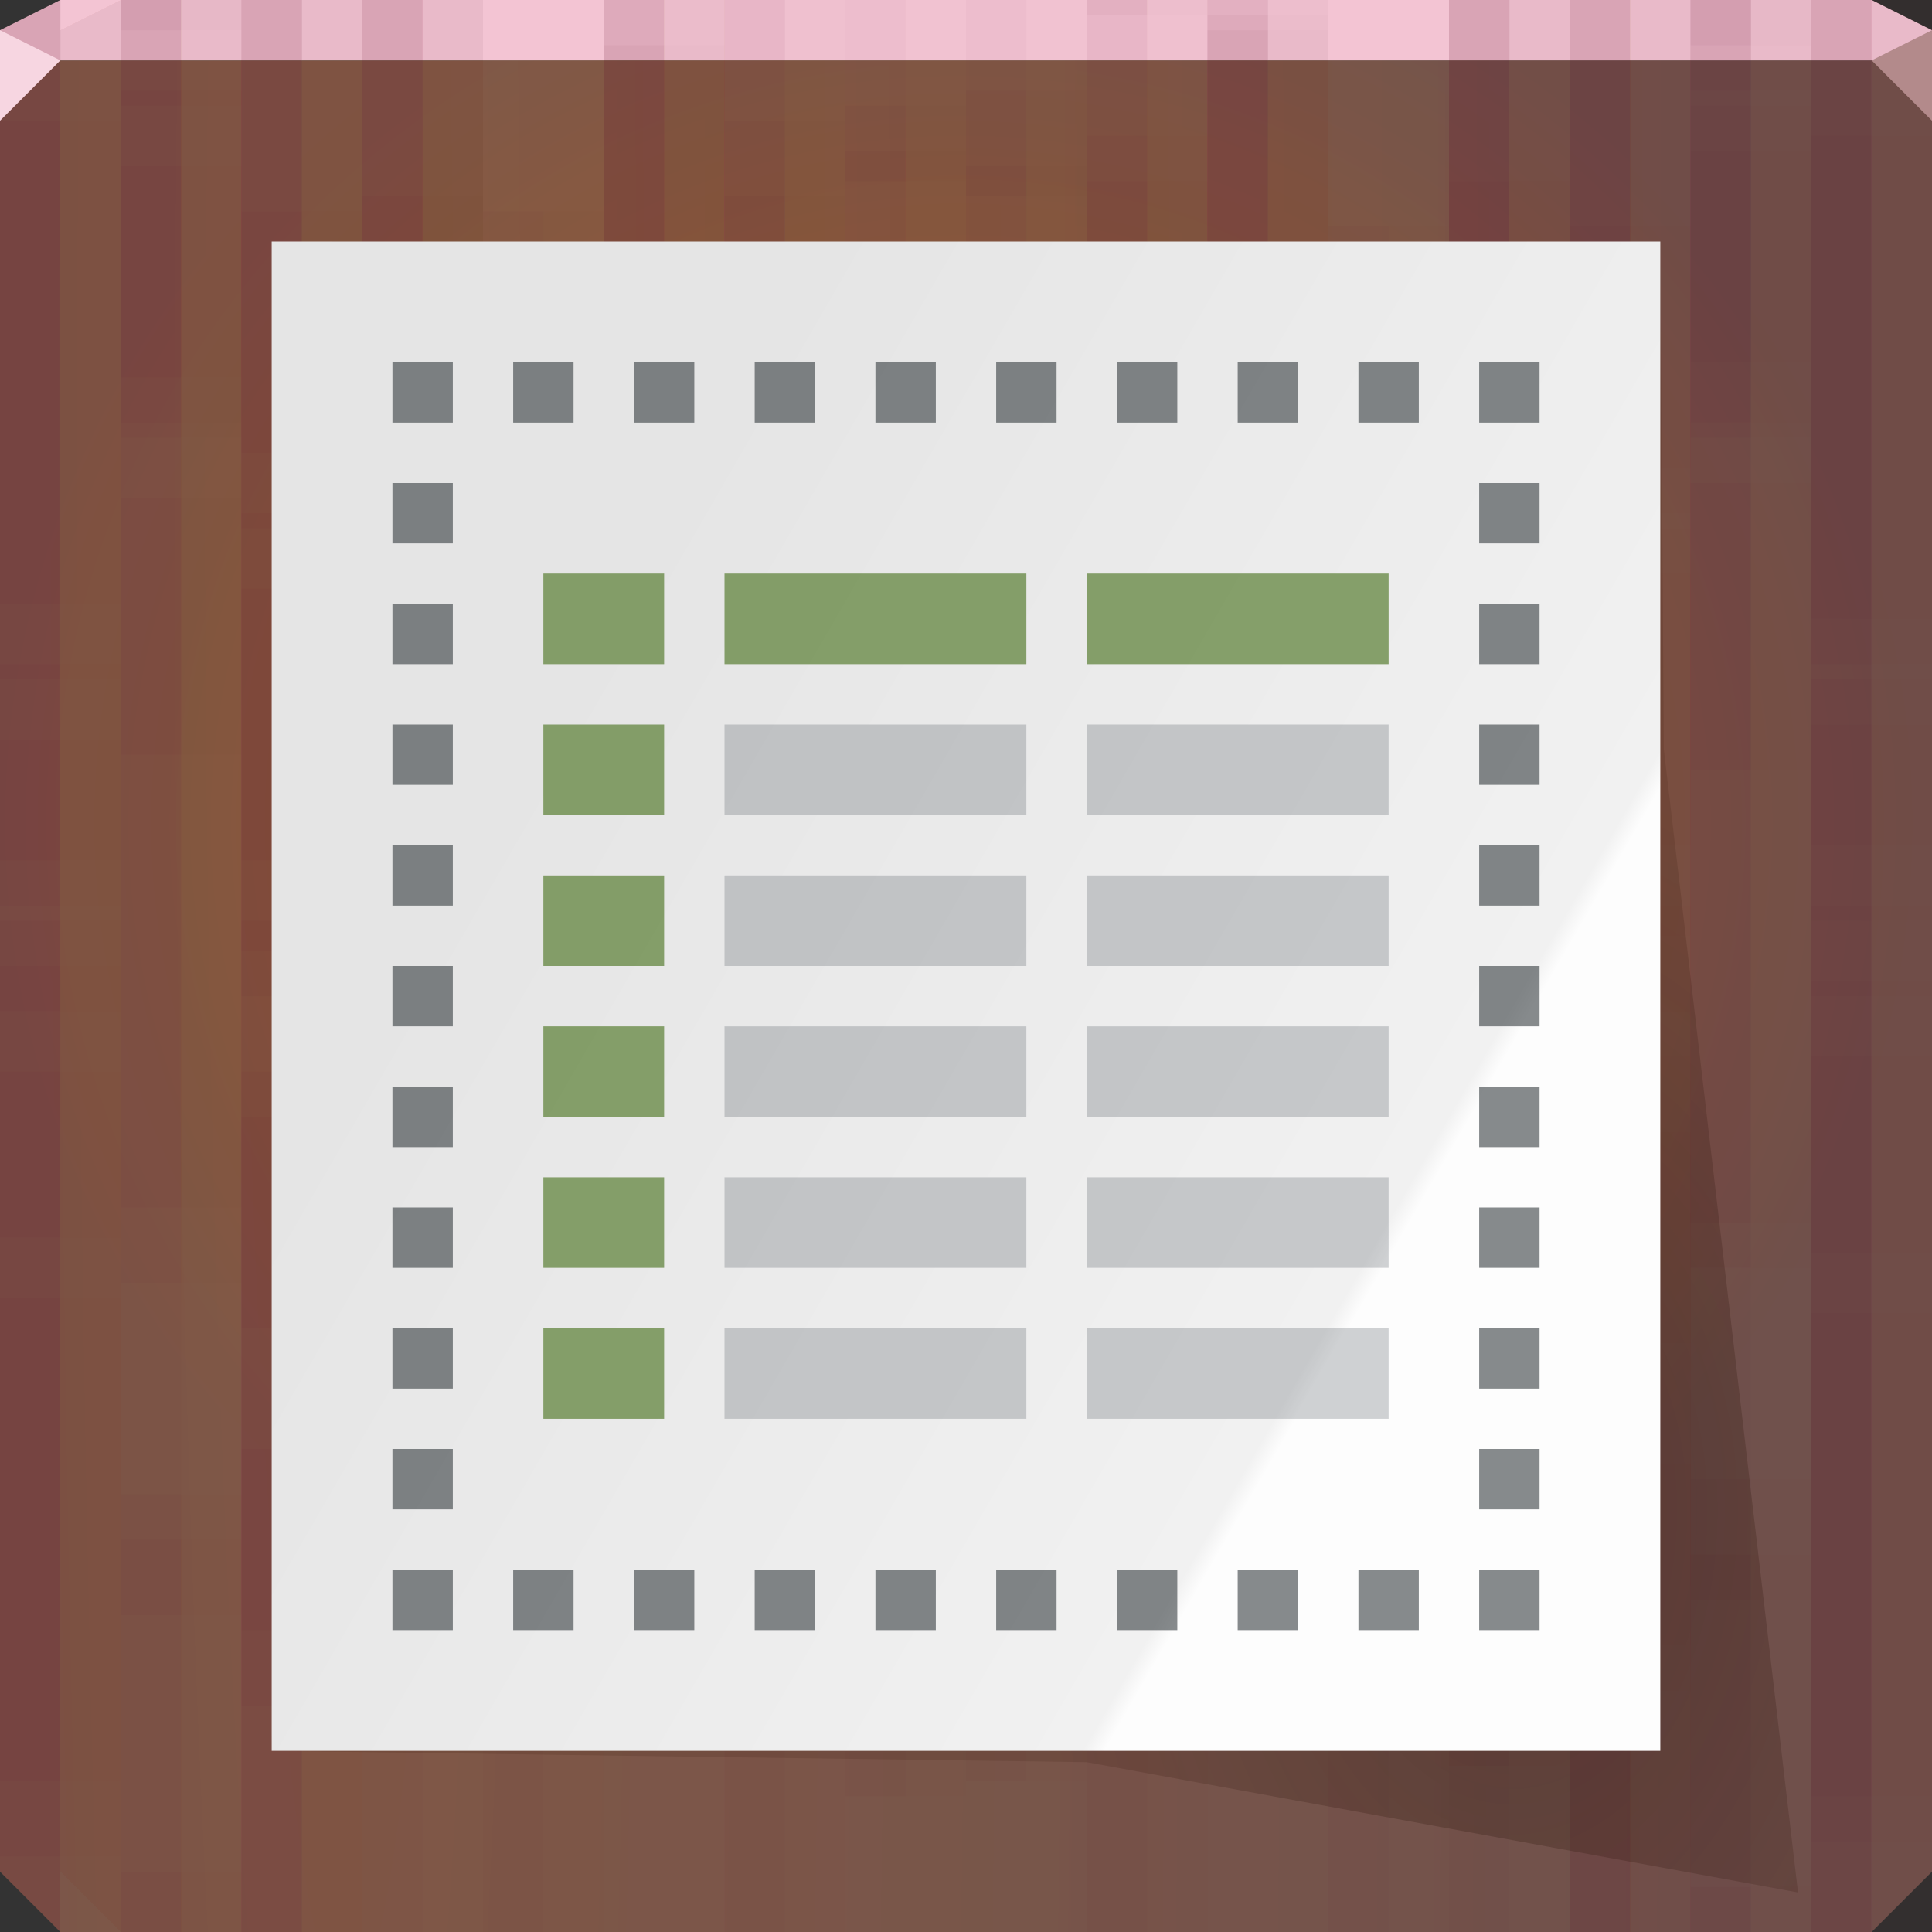<?xml version="1.0" encoding="UTF-8"?>
<svg id="s" width="64" height="64" version="1.1" xmlns="http://www.w3.org/2000/svg" xmlns:cc="http://creativecommons.org/ns#" xmlns:dc="http://purl.org/dc/elements/1.1/" xmlns:rdf="http://www.w3.org/1999/02/22-rdf-syntax-ns#">
	<rect width="100%" height="100%" fill="#333333" stroke="none"/>
	<defs id="af">
		<radialGradient id="f" cx="31.826" cy="27.069" r="32" gradientTransform="matrix(1 0 0 .969 0 1.031)" gradientUnits="userSpaceOnUse">
			<stop id="ao" stop-color="#9e6431" offset="0"/>
			<stop id="al" stop-color="#6f5c53" offset="1"/>
		</radialGradient>
		<radialGradient id="g" cx="76.364" cy="206.79" r="32" gradientTransform="matrix(-1.6199e-4,20.088,-1.416,0,304.34,-1517.8)" gradientUnits="userSpaceOnUse">
			<stop id="am" stop-color="#d4440c" stop-opacity=".163" offset="0"/>
			<stop id="ak" stop-color="#722834" stop-opacity=".192" offset="1"/>
		</radialGradient>
		<radialGradient id="b" cx="52.543" cy="54.625" r="26.594" gradientTransform="matrix(.62 0 0 .931 17.502 -.82)" gradientUnits="userSpaceOnUse">
			<stop id="p" stop-color="#22120b" stop-opacity=".321" offset="0"/>
			<stop id="aa" stop-color="#2d0d00" stop-opacity=".128" offset="1"/>
		</radialGradient>
		<linearGradient id="a" x1="47.797" x2="12.78" y1="44.37" y2="24.153" gradientTransform="matrix(.823 0 0 .823 7.145 4.355)" gradientUnits="userSpaceOnUse">
			<stop id="r" stop-color="#fdfdfd" offset="0"/>
			<stop id="y" stop-color="#f1f1f1" offset=".019"/>
			<stop id="ar" stop-color="#e5e5e5" offset="1"/>
		</linearGradient>
	</defs>
	<g id="u">
		<path id="ac" d="m0 2v60l2 2h60l2-2v-60h-32z" style="color:#000000;fill:url(#f)"/>
		<path id="o" d="m0 2v60l2 2h60l2-2v-60h-32z" style="color:#000000;fill:url(#g)"/>
		<path id="n" d="m2 0-2 1v1h64v-1l-2-1h-30z" style="color:#000000;fill:#f3c4d3"/>
		<g id="w" style="fill:#550022">
			<g id="v" transform="translate(0,-14.5)" style="fill-opacity:.036">
				<path id="q" transform="translate(0,14.5)" d="m2 0-2 1v21.5h2zm2 0v3.5h2v-3.5zm4 0v17.5h2v-17.5zm4 0v32.5h2v-32.5zm8 0v27.5h2v-27.5zm16 0v0.5h2v-0.5zm12 0v19.5h2v-19.5zm4 0v33.5h2v-33.5zm4 0v14.5h2v-14.5zm4 0v30.5h2v-30.5zm-20 0.5v37h2v-37zm-36 5v37h2v-37zm28 0v37h2v-37zm-8 1v37h2v-37zm-8 3v37h2v-37zm12 2v37h2v-37zm16 5v37h2v-37zm-36 3v37h2v-37zm28 0v37h2v-37zm12 2v37h2v-37zm-48 3v37h2v-37zm60 8v31.5h2v-31.5zm-8 5v26.5h2v-26.5zm4 14v12.5h2v-12.5z" style="color:#000000"/>
				<path id="e" transform="translate(0,14.5)" d="m2 0-2 1v29h2zm2 0v14h2v-14zm4 0v33h2v-33zm4 0v19h2v-19zm8 0v37h2v-37zm20 0v27h2v-27zm8 0v32h2v-32zm4 0v17h2v-17zm4 0v3h2v-3zm4 0v22h2v-22zm-32 5v37h2v-37zm28 0v37h2v-37zm-20 1v37h2v-37zm8 3v37h2v-37zm-12 2v37h2v-37zm-16 5v37h2v-37zm8 3v37h2v-37zm28 0v37h2v-37zm-40 2v37h2v-37zm48 3v37h2v-37zm-60 8v30l2 2v-32zm8 5v27h2v-27zm-4 14v13h2v-13z" style="color:#000000"/>
				<path id="k" transform="translate(0,14.5)" d="m2 0-2 1v27.5h2zm2 0v12.5h2v-12.5zm4 0v31.5h2v-31.5zm4 0v17.5h2v-17.5zm8 0v35.5h2v-35.5zm20 0v25.5h2v-25.5zm8 0v30.5h2v-30.5zm4 0v15.5h2v-15.5zm4 0v1.5h2v-1.5zm4 0v20.5h2v-20.5zm-32 3.5v37h2v-37zm28 0v37h2v-37zm-20 1v37h2v-37zm8 3v37h2v-37zm-12 2v37h2v-37zm-16 5v37h2v-37zm8 3v37h2v-37zm28 0v37h2v-37zm-40 2v37h2v-37zm48 3v37h2v-37zm-60 8v31.5l2 2v-33.5zm8 5v28.5h2v-28.5zm-4 14v14.5h2v-14.5z" style="color:#000000"/>
				<path id="aj" transform="translate(0,14.5)" d="m2 0-2 1v19h2zm2 0v1h2v-1zm4 0v15h2v-15zm4 0v30h2v-30zm8 0v25h2v-25zm20 0v35h2v-35zm8 0v17h2v-17zm4 0v31h2v-31zm4 0v12h2v-12zm4 0v28h2v-28zm-56 3v37h2v-37zm28 0v37h2v-37zm-8 1v37h2v-37zm-8 3v37h2v-37zm12 2v37h2v-37zm16 5v37h2v-37zm-36 3v37h2v-37zm28 0v37h2v-37zm12 2v37h2v-37zm-48 3v37h2v-37zm60 8v34h2v-34zm-8 5v29h2v-29zm4 14v15h2v-15z" style="color:#000000"/>
				<path id="ah" transform="translate(0,14.5)" d="m2 0-2 1v32.5h2zm2 0v14.5h2v-14.5zm4 0v28.5h2v-28.5zm16 0v9.5h2v-9.5zm8 0v6.5h2v-6.5zm4 0v11.5h2v-11.5zm12 0v30.5h2v-30.5zm8 0v25.5h2v-25.5zm-36 1.5v37h2v-37zm40 3v37h2v-37zm-48 2v37h2v-37zm40 1v37h2v-37zm-12 4v37h2v-37zm-36 5v37h2v-37zm28 0v37h2v-37zm-8 1v37h2v-37zm-8 3v37h2v-37zm12 2v37h2v-37zm16 5v36.5h2v-36.5zm-36 3v33.5h2v-33.5zm28 0v33.5h2v-33.5zm12 2v31.5h2v-31.5zm-48 3v26.5l2 2v-28.5zm60 8v20.5h2v-20.5zm-8 5v15.5h2v-15.5zm4 14v1.5h2v-1.5z" style="color:#000000"/>
				<path id="ag" transform="translate(0,14.5)" d="m4 0v25h2v-25zm8 0v30h2v-30zm12 0v11h2v-11zm4 0v6h2v-6zm8 0v9h2v-9zm16 0v28h2v-28zm4 0v14h2v-14zm4 0v33h2v-33zm-20 1v37h2v-37zm-40 3v37h2v-37zm48 2v37h2v-37zm-40 1v37h2v-37zm12 4v37h2v-37zm8 5v37h2v-37zm28 0v37h2v-37zm-20 1v37h2v-37zm8 3v37h2v-37zm-12 2v37h2v-37zm-16 5v37h2v-37zm8 3v34h2v-34zm28 0v34h2v-34zm-40 2v32h2v-32zm48 3v29h2v-29zm-60 8v19l2 2v-21zm8 5v16h2v-16zm-4 14v2h2v-2z" style="color:#000000"/>
			</g>
			<g id="x" transform="translate(2,-14.5)" style="fill-opacity:.015">
				<path id="h" transform="translate(0,14.5)" d="m2 0-2 1v21.5h2zm2 0v3.5h2v-3.5zm4 0v17.5h2v-17.5zm4 0v32.5h2v-32.5zm8 0v27.5h2v-27.5zm16 0v0.5h2v-0.5zm12 0v19.5h2v-19.5zm4 0v33.5h2v-33.5zm4 0v14.5h2v-14.5zm4 0v30.5h2v-30.5zm-20 0.5v37h2v-37zm-36 5v37h2v-37zm28 0v37h2v-37zm-8 1v37h2v-37zm-8 3v37h2v-37zm12 2v37h2v-37zm16 5v37h2v-37zm-36 3v37h2v-37zm28 0v37h2v-37zm12 2v37h2v-37zm-48 3v37h2v-37zm60 8v31.5h2v-31.5zm-8 5v26.5h2v-26.5zm4 14v12.5h2v-12.5z" style="color:#000000"/>
				<path id="i" transform="translate(0,14.5)" d="m2 0-2 1v29h2zm2 0v14h2v-14zm4 0v33h2v-33zm4 0v19h2v-19zm8 0v37h2v-37zm20 0v27h2v-27zm8 0v32h2v-32zm4 0v17h2v-17zm4 0v3h2v-3zm4 0v22h2v-22zm-32 5v37h2v-37zm28 0v37h2v-37zm-20 1v37h2v-37zm8 3v37h2v-37zm-12 2v37h2v-37zm-16 5v37h2v-37zm8 3v37h2v-37zm28 0v37h2v-37zm-40 2v37h2v-37zm48 3v37h2v-37zm-60 8v30l2 2v-32zm8 5v27h2v-27zm-4 14v13h2v-13z" style="color:#000000"/>
				<path id="an" transform="translate(0,14.5)" d="m2 0-2 1v27.5h2zm2 0v12.5h2v-12.5zm4 0v31.5h2v-31.5zm4 0v17.5h2v-17.5zm8 0v35.5h2v-35.5zm20 0v25.5h2v-25.5zm8 0v30.5h2v-30.5zm4 0v15.5h2v-15.5zm4 0v1.5h2v-1.5zm4 0v20.5h2v-20.5zm-32 3.5v37h2v-37zm28 0v37h2v-37zm-20 1v37h2v-37zm8 3v37h2v-37zm-12 2v37h2v-37zm-16 5v37h2v-37zm8 3v37h2v-37zm28 0v37h2v-37zm-40 2v37h2v-37zm48 3v37h2v-37zm-60 8v31.5l2 2v-33.5zm8 5v28.5h2v-28.5zm-4 14v14.5h2v-14.5z" style="color:#000000"/>
				<path id="l" transform="translate(0,14.5)" d="m2 0-2 1v19h2zm2 0v1h2v-1zm4 0v15h2v-15zm4 0v30h2v-30zm8 0v25h2v-25zm20 0v35h2v-35zm8 0v17h2v-17zm4 0v31h2v-31zm4 0v12h2v-12zm4 0v28h2v-28zm-56 3v37h2v-37zm28 0v37h2v-37zm-8 1v37h2v-37zm-8 3v37h2v-37zm12 2v37h2v-37zm16 5v37h2v-37zm-36 3v37h2v-37zm28 0v37h2v-37zm12 2v37h2v-37zm-48 3v37h2v-37zm60 8v34h2v-34zm-8 5v29h2v-29zm4 14v15h2v-15z" style="color:#000000"/>
				<path id="m" transform="translate(0,14.5)" d="m2 0-2 1v32.5h2zm2 0v14.5h2v-14.5zm4 0v28.5h2v-28.5zm16 0v9.5h2v-9.5zm8 0v6.5h2v-6.5zm4 0v11.5h2v-11.5zm12 0v30.5h2v-30.5zm8 0v25.5h2v-25.5zm-36 1.5v37h2v-37zm40 3v37h2v-37zm-48 2v37h2v-37zm40 1v37h2v-37zm-12 4v37h2v-37zm-36 5v37h2v-37zm28 0v37h2v-37zm-8 1v37h2v-37zm-8 3v37h2v-37zm12 2v37h2v-37zm16 5v36.5h2v-36.5zm-36 3v33.5h2v-33.5zm28 0v33.5h2v-33.5zm12 2v31.5h2v-31.5zm-48 3v26.5l2 2v-28.5zm60 8v20.5h2v-20.5zm-8 5v15.5h2v-15.5zm4 14v1.5h2v-1.5z" style="color:#000000"/>
				<path id="j" transform="translate(0,14.5)" d="m4 0v25h2v-25zm8 0v30h2v-30zm12 0v11h2v-11zm4 0v6h2v-6zm8 0v9h2v-9zm16 0v28h2v-28zm4 0v14h2v-14zm4 0v33h2v-33zm-20 1v37h2v-37zm-40 3v37h2v-37zm48 2v37h2v-37zm-40 1v37h2v-37zm12 4v37h2v-37zm8 5v37h2v-37zm28 0v37h2v-37zm-20 1v37h2v-37zm8 3v37h2v-37zm-12 2v37h2v-37zm-16 5v37h2v-37zm8 3v34h2v-34zm28 0v34h2v-34zm-40 2v32h2v-32zm48 3v29h2v-29zm-60 8v19l2 2v-21zm8 5v16h2v-16zm-4 14v2h2v-2z" style="color:#000000"/>
			</g>
		</g>
		<path id="ab" d="m64 4-2-2 2-1z" style="fill:#b38a8b"/>
		<path id="ae" d="m0 1v3l2-2z" style="fill:#f7d6e1"/>
	</g>
	<g id="aq">
		<path id="c" d="m11 8v2h-1l-1 48 27 0.375 23.562 4.316-4.446-37.869-0.116-16.822z" style="color:#000000;fill:url(#b)"/>
		<path id="ap" d="m9 8h46v50h-46z" style="color:#000000;fill:url(#a)"/>
	</g>
	<path id="t" d="m13 12v1 1h1 1v-1-1h-1zm4 2h2v-2h-2zm4 0h2v-2h-2zm4 0h2v-2h-2zm4 0h2v-2h-2zm4 0h2v-2h-2zm4 0h2v-2h-2zm4 0h2v-2h-2zm4 0h2v-2h-2zm4-1v1h1 1v-1-1h-1-1zm-36 5h2v-2h-2zm36 0h2v-2h-2zm-36 4h2v-2h-2zm36 0h2v-2h-2zm-36 4h2v-2h-2zm36 0h2v-2h-2zm-36 4h2v-2h-2zm36 0h2v-2h-2zm-36 4h2v-2h-2zm36 0h2v-2h-2zm-36 4h2v-2h-2zm36 0h2v-2h-2zm-36 4h2v-2h-2zm36 0h2v-2h-2zm-36 4h2v-2h-2zm36 0h2v-2h-2zm-36 4h2v-2h-2zm36 0h2v-2h-2zm-36 3v1h1 1v-1-1h-1-1zm4 1h2v-2h-2zm4 0h2v-2h-2zm4 0h2v-2h-2zm4 0h2v-2h-2zm4 0h2v-2h-2zm4 0h2v-2h-2zm4 0h2v-2h-2zm4 0h2v-2h-2zm4-1v1h1 1v-1-1h-1-1z" style="color:#000000;fill-opacity:.529;fill:#1e2428;text-decoration-line:none;text-indent:0;text-transform:none"/>
	<g id="ai" transform="translate(6,2)">
		<path id="d" d="m12 17v3h4v-3zm6 0v3h10v-3zm12 0v3h10v-3zm-18 5v3h4v-3zm0 5v3h4v-3zm0 5v3h4v-3zm0 5v3h4v-3zm0 5v3h4v-3z" style="color:#000000;fill-opacity:.675;fill:#547a2c"/>
		<path id="ad" d="m18 22v3h10v-3zm12 0v3h10v-3zm-12 5v3h10v-3zm12 0v3h10v-3zm-12 5v3h10v-3zm12 0v3h10v-3zm-12 5v3h10v-3zm12 0v3h10v-3zm-12 5v3h10v-3zm12 0v3h10v-3z" style="color:#000000;fill-opacity:.244;fill:#434a55"/>
	</g>
</svg>
